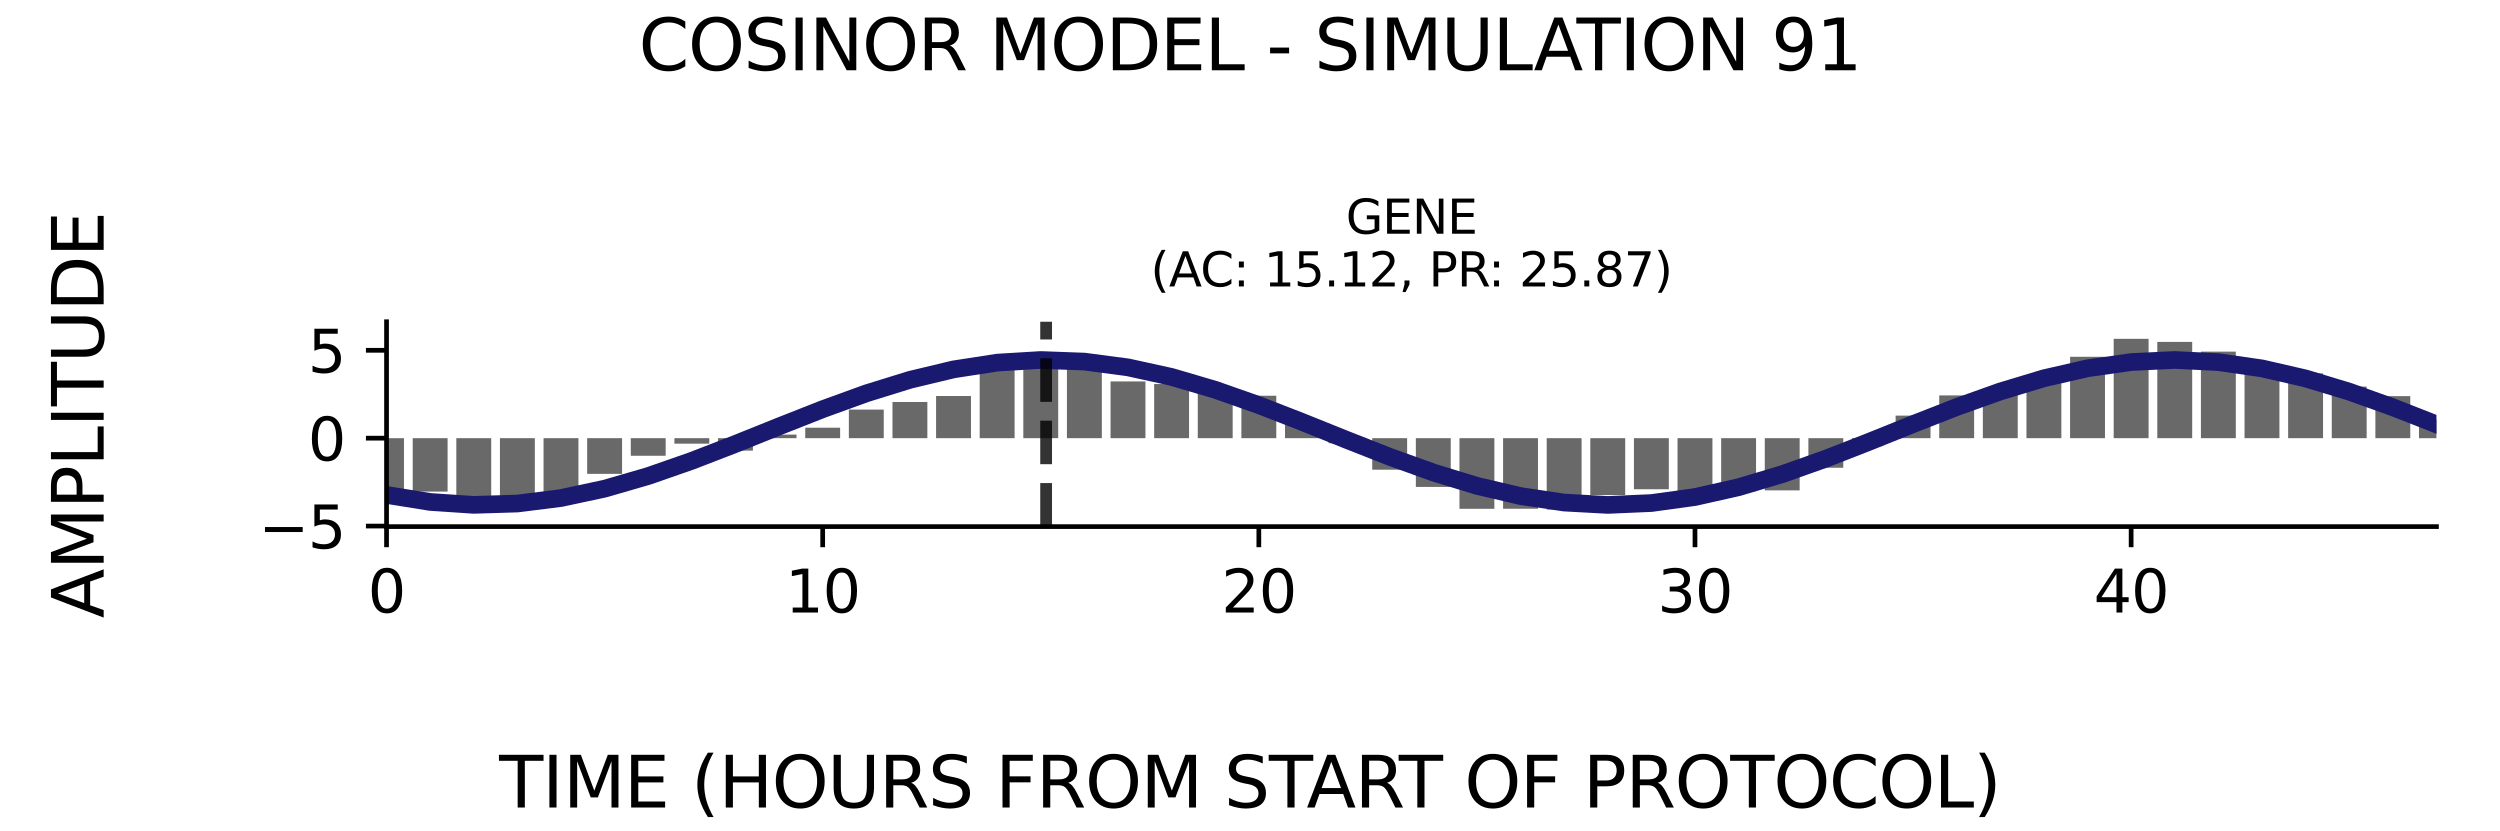 <?xml version="1.0" encoding="utf-8" standalone="no"?>
<!DOCTYPE svg PUBLIC "-//W3C//DTD SVG 1.1//EN"
  "http://www.w3.org/Graphics/SVG/1.1/DTD/svg11.dtd">
<svg xmlns:xlink="http://www.w3.org/1999/xlink" width="424.8pt" height="141.12pt" viewBox="0 0 424.8 141.12" xmlns="http://www.w3.org/2000/svg" version="1.1">
 <defs>
  <style type="text/css">*{stroke-linejoin: round; stroke-linecap: butt}</style>
 </defs>
 <g id="figure_1">
  <g id="patch_1">
   <path d="M 0 141.12 
L 424.8 141.12 
L 424.8 0 
L 0 0 
z
" style="fill: #ffffff"/>
  </g>
  <g id="axes_1">
   <g id="patch_2">
    <path d="M 65.68 89.48 
L 414 89.48 
L 414 54.672 
L 65.68 54.672 
z
" style="fill: #ffffff"/>
   </g>
   <g id="patch_3">
    <path d="M 62.716 74.455 
L 68.644 74.455 
L 68.644 83.8 
L 62.716 83.8 
z
" clip-path="url(#pc8e9f9aaa2)" style="fill: #696969"/>
   </g>
   <g id="patch_4">
    <path d="M 70.127 74.455 
L 76.055 74.455 
L 76.055 83.529 
L 70.127 83.529 
z
" clip-path="url(#pc8e9f9aaa2)" style="fill: #696969"/>
   </g>
   <g id="patch_5">
    <path d="M 77.538 74.455 
L 83.467 74.455 
L 83.467 84.516 
L 77.538 84.516 
z
" clip-path="url(#pc8e9f9aaa2)" style="fill: #696969"/>
   </g>
   <g id="patch_6">
    <path d="M 84.949 74.455 
L 90.878 74.455 
L 90.878 85.607 
L 84.949 85.607 
z
" clip-path="url(#pc8e9f9aaa2)" style="fill: #696969"/>
   </g>
   <g id="patch_7">
    <path d="M 92.36 74.455 
L 98.289 74.455 
L 98.289 84.191 
L 92.36 84.191 
z
" clip-path="url(#pc8e9f9aaa2)" style="fill: #696969"/>
   </g>
   <g id="patch_8">
    <path d="M 99.771 74.455 
L 105.7 74.455 
L 105.7 80.516 
L 99.771 80.516 
z
" clip-path="url(#pc8e9f9aaa2)" style="fill: #696969"/>
   </g>
   <g id="patch_9">
    <path d="M 107.182 74.455 
L 113.111 74.455 
L 113.111 77.443 
L 107.182 77.443 
z
" clip-path="url(#pc8e9f9aaa2)" style="fill: #696969"/>
   </g>
   <g id="patch_10">
    <path d="M 114.593 74.455 
L 120.522 74.455 
L 120.522 75.386 
L 114.593 75.386 
z
" clip-path="url(#pc8e9f9aaa2)" style="fill: #696969"/>
   </g>
   <g id="patch_11">
    <path d="M 122.004 74.455 
L 127.933 74.455 
L 127.933 76.571 
L 122.004 76.571 
z
" clip-path="url(#pc8e9f9aaa2)" style="fill: #696969"/>
   </g>
   <g id="patch_12">
    <path d="M 129.415 74.455 
L 135.344 74.455 
L 135.344 73.846 
L 129.415 73.846 
z
" clip-path="url(#pc8e9f9aaa2)" style="fill: #696969"/>
   </g>
   <g id="patch_13">
    <path d="M 136.826 74.455 
L 142.755 74.455 
L 142.755 72.676 
L 136.826 72.676 
z
" clip-path="url(#pc8e9f9aaa2)" style="fill: #696969"/>
   </g>
   <g id="patch_14">
    <path d="M 144.237 74.455 
L 150.166 74.455 
L 150.166 69.599 
L 144.237 69.599 
z
" clip-path="url(#pc8e9f9aaa2)" style="fill: #696969"/>
   </g>
   <g id="patch_15">
    <path d="M 151.648 74.455 
L 157.577 74.455 
L 157.577 68.305 
L 151.648 68.305 
z
" clip-path="url(#pc8e9f9aaa2)" style="fill: #696969"/>
   </g>
   <g id="patch_16">
    <path d="M 159.059 74.455 
L 164.988 74.455 
L 164.988 67.29 
L 159.059 67.29 
z
" clip-path="url(#pc8e9f9aaa2)" style="fill: #696969"/>
   </g>
   <g id="patch_17">
    <path d="M 166.47 74.455 
L 172.399 74.455 
L 172.399 61.639 
L 166.47 61.639 
z
" clip-path="url(#pc8e9f9aaa2)" style="fill: #696969"/>
   </g>
   <g id="patch_18">
    <path d="M 173.882 74.455 
L 179.81 74.455 
L 179.81 60.885 
L 173.882 60.885 
z
" clip-path="url(#pc8e9f9aaa2)" style="fill: #696969"/>
   </g>
   <g id="patch_19">
    <path d="M 181.293 74.455 
L 187.221 74.455 
L 187.221 60.439 
L 181.293 60.439 
z
" clip-path="url(#pc8e9f9aaa2)" style="fill: #696969"/>
   </g>
   <g id="patch_20">
    <path d="M 188.704 74.455 
L 194.633 74.455 
L 194.633 64.814 
L 188.704 64.814 
z
" clip-path="url(#pc8e9f9aaa2)" style="fill: #696969"/>
   </g>
   <g id="patch_21">
    <path d="M 196.115 74.455 
L 202.044 74.455 
L 202.044 65.257 
L 196.115 65.257 
z
" clip-path="url(#pc8e9f9aaa2)" style="fill: #696969"/>
   </g>
   <g id="patch_22">
    <path d="M 203.526 74.455 
L 209.455 74.455 
L 209.455 66.209 
L 203.526 66.209 
z
" clip-path="url(#pc8e9f9aaa2)" style="fill: #696969"/>
   </g>
   <g id="patch_23">
    <path d="M 210.937 74.455 
L 216.866 74.455 
L 216.866 67.243 
L 210.937 67.243 
z
" clip-path="url(#pc8e9f9aaa2)" style="fill: #696969"/>
   </g>
   <g id="patch_24">
    <path d="M 218.348 74.455 
L 224.277 74.455 
L 224.277 71.48 
L 218.348 71.48 
z
" clip-path="url(#pc8e9f9aaa2)" style="fill: #696969"/>
   </g>
   <g id="patch_25">
    <path d="M 225.759 74.455 
L 231.688 74.455 
L 231.688 75.309 
L 225.759 75.309 
z
" clip-path="url(#pc8e9f9aaa2)" style="fill: #696969"/>
   </g>
   <g id="patch_26">
    <path d="M 233.17 74.455 
L 239.099 74.455 
L 239.099 79.811 
L 233.17 79.811 
z
" clip-path="url(#pc8e9f9aaa2)" style="fill: #696969"/>
   </g>
   <g id="patch_27">
    <path d="M 240.581 74.455 
L 246.51 74.455 
L 246.51 82.738 
L 240.581 82.738 
z
" clip-path="url(#pc8e9f9aaa2)" style="fill: #696969"/>
   </g>
   <g id="patch_28">
    <path d="M 247.992 74.455 
L 253.921 74.455 
L 253.921 86.456 
L 247.992 86.456 
z
" clip-path="url(#pc8e9f9aaa2)" style="fill: #696969"/>
   </g>
   <g id="patch_29">
    <path d="M 255.403 74.455 
L 261.332 74.455 
L 261.332 86.446 
L 255.403 86.446 
z
" clip-path="url(#pc8e9f9aaa2)" style="fill: #696969"/>
   </g>
   <g id="patch_30">
    <path d="M 262.814 74.455 
L 268.743 74.455 
L 268.743 86.579 
L 262.814 86.579 
z
" clip-path="url(#pc8e9f9aaa2)" style="fill: #696969"/>
   </g>
   <g id="patch_31">
    <path d="M 270.225 74.455 
L 276.154 74.455 
L 276.154 84.113 
L 270.225 84.113 
z
" clip-path="url(#pc8e9f9aaa2)" style="fill: #696969"/>
   </g>
   <g id="patch_32">
    <path d="M 277.636 74.455 
L 283.565 74.455 
L 283.565 83.135 
L 277.636 83.135 
z
" clip-path="url(#pc8e9f9aaa2)" style="fill: #696969"/>
   </g>
   <g id="patch_33">
    <path d="M 285.047 74.455 
L 290.976 74.455 
L 290.976 84.22 
L 285.047 84.22 
z
" clip-path="url(#pc8e9f9aaa2)" style="fill: #696969"/>
   </g>
   <g id="patch_34">
    <path d="M 292.459 74.455 
L 298.387 74.455 
L 298.387 83.462 
L 292.459 83.462 
z
" clip-path="url(#pc8e9f9aaa2)" style="fill: #696969"/>
   </g>
   <g id="patch_35">
    <path d="M 299.87 74.455 
L 305.798 74.455 
L 305.798 83.323 
L 299.87 83.323 
z
" clip-path="url(#pc8e9f9aaa2)" style="fill: #696969"/>
   </g>
   <g id="patch_36">
    <path d="M 307.281 74.455 
L 313.21 74.455 
L 313.21 79.478 
L 307.281 79.478 
z
" clip-path="url(#pc8e9f9aaa2)" style="fill: #696969"/>
   </g>
   <g id="patch_37">
    <path d="M 314.692 74.455 
L 320.621 74.455 
L 320.621 75.122 
L 314.692 75.122 
z
" clip-path="url(#pc8e9f9aaa2)" style="fill: #696969"/>
   </g>
   <g id="patch_38">
    <path d="M 322.103 74.455 
L 328.032 74.455 
L 328.032 70.62 
L 322.103 70.62 
z
" clip-path="url(#pc8e9f9aaa2)" style="fill: #696969"/>
   </g>
   <g id="patch_39">
    <path d="M 329.514 74.455 
L 335.443 74.455 
L 335.443 67.189 
L 329.514 67.189 
z
" clip-path="url(#pc8e9f9aaa2)" style="fill: #696969"/>
   </g>
   <g id="patch_40">
    <path d="M 336.925 74.455 
L 342.854 74.455 
L 342.854 66.767 
L 336.925 66.767 
z
" clip-path="url(#pc8e9f9aaa2)" style="fill: #696969"/>
   </g>
   <g id="patch_41">
    <path d="M 344.336 74.455 
L 350.265 74.455 
L 350.265 64.174 
L 344.336 64.174 
z
" clip-path="url(#pc8e9f9aaa2)" style="fill: #696969"/>
   </g>
   <g id="patch_42">
    <path d="M 351.747 74.455 
L 357.676 74.455 
L 357.676 60.624 
L 351.747 60.624 
z
" clip-path="url(#pc8e9f9aaa2)" style="fill: #696969"/>
   </g>
   <g id="patch_43">
    <path d="M 359.158 74.455 
L 365.087 74.455 
L 365.087 57.573 
L 359.158 57.573 
z
" clip-path="url(#pc8e9f9aaa2)" style="fill: #696969"/>
   </g>
   <g id="patch_44">
    <path d="M 366.569 74.455 
L 372.498 74.455 
L 372.498 58.095 
L 366.569 58.095 
z
" clip-path="url(#pc8e9f9aaa2)" style="fill: #696969"/>
   </g>
   <g id="patch_45">
    <path d="M 373.98 74.455 
L 379.909 74.455 
L 379.909 59.748 
L 373.98 59.748 
z
" clip-path="url(#pc8e9f9aaa2)" style="fill: #696969"/>
   </g>
   <g id="patch_46">
    <path d="M 381.391 74.455 
L 387.32 74.455 
L 387.32 63.229 
L 381.391 63.229 
z
" clip-path="url(#pc8e9f9aaa2)" style="fill: #696969"/>
   </g>
   <g id="patch_47">
    <path d="M 388.802 74.455 
L 394.731 74.455 
L 394.731 63.449 
L 388.802 63.449 
z
" clip-path="url(#pc8e9f9aaa2)" style="fill: #696969"/>
   </g>
   <g id="patch_48">
    <path d="M 396.213 74.455 
L 402.142 74.455 
L 402.142 65.689 
L 396.213 65.689 
z
" clip-path="url(#pc8e9f9aaa2)" style="fill: #696969"/>
   </g>
   <g id="patch_49">
    <path d="M 403.625 74.455 
L 409.553 74.455 
L 409.553 67.311 
L 403.625 67.311 
z
" clip-path="url(#pc8e9f9aaa2)" style="fill: #696969"/>
   </g>
   <g id="patch_50">
    <path d="M 411.036 74.455 
L 416.964 74.455 
L 416.964 71.284 
L 411.036 71.284 
z
" clip-path="url(#pc8e9f9aaa2)" style="fill: #696969"/>
   </g>
   <g id="matplotlib.axis_1">
    <g id="xtick_1">
     <g id="line2d_1">
      <defs>
       <path id="mbf0bb79975" d="M 0 0 
L 0 3.5 
" style="stroke: #000000; stroke-width: 0.8"/>
      </defs>
      <g>
       <use xlink:href="#mbf0bb79975" x="65.68" y="89.48" style="stroke: #000000; stroke-width: 0.8"/>
      </g>
     </g>
     <g id="text_1">
      <!-- 0 -->
      <g transform="translate(62.499 104.078) scale(0.1 -0.1)">
       <defs>
        <path id="DejaVuSans-30" d="M 2034 4250 
Q 1547 4250 1301 3770 
Q 1056 3291 1056 2328 
Q 1056 1369 1301 889 
Q 1547 409 2034 409 
Q 2525 409 2770 889 
Q 3016 1369 3016 2328 
Q 3016 3291 2770 3770 
Q 2525 4250 2034 4250 
z
M 2034 4750 
Q 2819 4750 3233 4129 
Q 3647 3509 3647 2328 
Q 3647 1150 3233 529 
Q 2819 -91 2034 -91 
Q 1250 -91 836 529 
Q 422 1150 422 2328 
Q 422 3509 836 4129 
Q 1250 4750 2034 4750 
z
" transform="scale(0.016)"/>
       </defs>
       <use xlink:href="#DejaVuSans-30"/>
      </g>
     </g>
    </g>
    <g id="xtick_2">
     <g id="line2d_2">
      <g>
       <use xlink:href="#mbf0bb79975" x="139.791" y="89.48" style="stroke: #000000; stroke-width: 0.8"/>
      </g>
     </g>
     <g id="text_2">
      <!-- 10 -->
      <g transform="translate(133.428 104.078) scale(0.1 -0.1)">
       <defs>
        <path id="DejaVuSans-31" d="M 794 531 
L 1825 531 
L 1825 4091 
L 703 3866 
L 703 4441 
L 1819 4666 
L 2450 4666 
L 2450 531 
L 3481 531 
L 3481 0 
L 794 0 
L 794 531 
z
" transform="scale(0.016)"/>
       </defs>
       <use xlink:href="#DejaVuSans-31"/>
       <use xlink:href="#DejaVuSans-30" x="63.623"/>
      </g>
     </g>
    </g>
    <g id="xtick_3">
     <g id="line2d_3">
      <g>
       <use xlink:href="#mbf0bb79975" x="213.901" y="89.48" style="stroke: #000000; stroke-width: 0.8"/>
      </g>
     </g>
     <g id="text_3">
      <!-- 20 -->
      <g transform="translate(207.539 104.078) scale(0.1 -0.1)">
       <defs>
        <path id="DejaVuSans-32" d="M 1228 531 
L 3431 531 
L 3431 0 
L 469 0 
L 469 531 
Q 828 903 1448 1529 
Q 2069 2156 2228 2338 
Q 2531 2678 2651 2914 
Q 2772 3150 2772 3378 
Q 2772 3750 2511 3984 
Q 2250 4219 1831 4219 
Q 1534 4219 1204 4116 
Q 875 4013 500 3803 
L 500 4441 
Q 881 4594 1212 4672 
Q 1544 4750 1819 4750 
Q 2544 4750 2975 4387 
Q 3406 4025 3406 3419 
Q 3406 3131 3298 2873 
Q 3191 2616 2906 2266 
Q 2828 2175 2409 1742 
Q 1991 1309 1228 531 
z
" transform="scale(0.016)"/>
       </defs>
       <use xlink:href="#DejaVuSans-32"/>
       <use xlink:href="#DejaVuSans-30" x="63.623"/>
      </g>
     </g>
    </g>
    <g id="xtick_4">
     <g id="line2d_4">
      <g>
       <use xlink:href="#mbf0bb79975" x="288.012" y="89.48" style="stroke: #000000; stroke-width: 0.8"/>
      </g>
     </g>
     <g id="text_4">
      <!-- 30 -->
      <g transform="translate(281.649 104.078) scale(0.1 -0.1)">
       <defs>
        <path id="DejaVuSans-33" d="M 2597 2516 
Q 3050 2419 3304 2112 
Q 3559 1806 3559 1356 
Q 3559 666 3084 287 
Q 2609 -91 1734 -91 
Q 1441 -91 1130 -33 
Q 819 25 488 141 
L 488 750 
Q 750 597 1062 519 
Q 1375 441 1716 441 
Q 2309 441 2620 675 
Q 2931 909 2931 1356 
Q 2931 1769 2642 2001 
Q 2353 2234 1838 2234 
L 1294 2234 
L 1294 2753 
L 1863 2753 
Q 2328 2753 2575 2939 
Q 2822 3125 2822 3475 
Q 2822 3834 2567 4026 
Q 2313 4219 1838 4219 
Q 1578 4219 1281 4162 
Q 984 4106 628 3988 
L 628 4550 
Q 988 4650 1302 4700 
Q 1616 4750 1894 4750 
Q 2613 4750 3031 4423 
Q 3450 4097 3450 3541 
Q 3450 3153 3228 2886 
Q 3006 2619 2597 2516 
z
" transform="scale(0.016)"/>
       </defs>
       <use xlink:href="#DejaVuSans-33"/>
       <use xlink:href="#DejaVuSans-30" x="63.623"/>
      </g>
     </g>
    </g>
    <g id="xtick_5">
     <g id="line2d_5">
      <g>
       <use xlink:href="#mbf0bb79975" x="362.123" y="89.48" style="stroke: #000000; stroke-width: 0.8"/>
      </g>
     </g>
     <g id="text_5">
      <!-- 40 -->
      <g transform="translate(355.76 104.078) scale(0.1 -0.1)">
       <defs>
        <path id="DejaVuSans-34" d="M 2419 4116 
L 825 1625 
L 2419 1625 
L 2419 4116 
z
M 2253 4666 
L 3047 4666 
L 3047 1625 
L 3713 1625 
L 3713 1100 
L 3047 1100 
L 3047 0 
L 2419 0 
L 2419 1100 
L 313 1100 
L 313 1709 
L 2253 4666 
z
" transform="scale(0.016)"/>
       </defs>
       <use xlink:href="#DejaVuSans-34"/>
       <use xlink:href="#DejaVuSans-30" x="63.623"/>
      </g>
     </g>
    </g>
   </g>
   <g id="matplotlib.axis_2">
    <g id="ytick_1">
     <g id="line2d_6">
      <defs>
       <path id="m9efe302d66" d="M 0 0 
L -3.5 0 
" style="stroke: #000000; stroke-width: 0.8"/>
      </defs>
      <g>
       <use xlink:href="#m9efe302d66" x="65.68" y="89.39" style="stroke: #000000; stroke-width: 0.8"/>
      </g>
     </g>
     <g id="text_6">
      <!-- −5 -->
      <g transform="translate(43.938 93.189) scale(0.1 -0.1)">
       <defs>
        <path id="DejaVuSans-2212" d="M 678 2272 
L 4684 2272 
L 4684 1741 
L 678 1741 
L 678 2272 
z
" transform="scale(0.016)"/>
        <path id="DejaVuSans-35" d="M 691 4666 
L 3169 4666 
L 3169 4134 
L 1269 4134 
L 1269 2991 
Q 1406 3038 1543 3061 
Q 1681 3084 1819 3084 
Q 2600 3084 3056 2656 
Q 3513 2228 3513 1497 
Q 3513 744 3044 326 
Q 2575 -91 1722 -91 
Q 1428 -91 1123 -41 
Q 819 9 494 109 
L 494 744 
Q 775 591 1075 516 
Q 1375 441 1709 441 
Q 2250 441 2565 725 
Q 2881 1009 2881 1497 
Q 2881 1984 2565 2268 
Q 2250 2553 1709 2553 
Q 1456 2553 1204 2497 
Q 953 2441 691 2322 
L 691 4666 
z
" transform="scale(0.016)"/>
       </defs>
       <use xlink:href="#DejaVuSans-2212"/>
       <use xlink:href="#DejaVuSans-35" x="83.789"/>
      </g>
     </g>
    </g>
    <g id="ytick_2">
     <g id="line2d_7">
      <g>
       <use xlink:href="#m9efe302d66" x="65.68" y="74.455" style="stroke: #000000; stroke-width: 0.8"/>
      </g>
     </g>
     <g id="text_7">
      <!-- 0 -->
      <g transform="translate(52.318 78.254) scale(0.1 -0.1)">
       <use xlink:href="#DejaVuSans-30"/>
      </g>
     </g>
    </g>
    <g id="ytick_3">
     <g id="line2d_8">
      <g>
       <use xlink:href="#m9efe302d66" x="65.68" y="59.521" style="stroke: #000000; stroke-width: 0.8"/>
      </g>
     </g>
     <g id="text_8">
      <!-- 5 -->
      <g transform="translate(52.318 63.32) scale(0.1 -0.1)">
       <use xlink:href="#DejaVuSans-35"/>
      </g>
     </g>
    </g>
   </g>
   <g id="line2d_9">
    <path d="M 65.68 84.1 
L 73.091 85.29 
L 80.502 85.786 
L 87.913 85.561 
L 95.324 84.626 
L 102.735 83.037 
L 110.146 80.887 
L 117.557 78.302 
L 124.969 75.435 
L 132.38 72.453 
L 139.791 69.531 
L 147.202 66.841 
L 154.613 64.541 
L 162.024 62.766 
L 169.435 61.619 
L 176.846 61.169 
L 184.257 61.442 
L 191.668 62.422 
L 199.079 64.05 
L 206.49 66.232 
L 213.901 68.84 
L 221.312 71.72 
L 228.723 74.704 
L 236.134 77.616 
L 243.546 80.285 
L 250.957 82.555 
L 258.368 84.292 
L 265.779 85.395 
L 273.19 85.798 
L 280.601 85.478 
L 288.012 84.455 
L 295.423 82.787 
L 302.834 80.573 
L 310.245 77.942 
L 317.656 75.05 
L 325.067 72.066 
L 332.478 69.165 
L 339.889 66.517 
L 347.3 64.278 
L 354.711 62.579 
L 362.123 61.521 
L 369.534 61.164 
L 376.945 61.53 
L 384.356 62.598 
L 391.767 64.305 
L 399.178 66.55 
L 406.589 69.203 
L 414 72.106 
" clip-path="url(#pc8e9f9aaa2)" style="fill: none; stroke: #191970; stroke-width: 3; stroke-linecap: square"/>
   </g>
   <g id="line2d_10">
    <path d="M 177.759 89.48 
L 177.759 54.672 
" clip-path="url(#pc8e9f9aaa2)" style="fill: none; stroke-dasharray: 7.4,3.2; stroke-dashoffset: 0; stroke: #000000; stroke-opacity: 0.8; stroke-width: 2"/>
   </g>
   <g id="patch_51">
    <path d="M 65.68 89.48 
L 65.68 54.672 
" style="fill: none; stroke: #000000; stroke-width: 0.8; stroke-linejoin: miter; stroke-linecap: square"/>
   </g>
   <g id="patch_52">
    <path d="M 65.68 89.48 
L 414 89.48 
" style="fill: none; stroke: #000000; stroke-width: 0.8; stroke-linejoin: miter; stroke-linecap: square"/>
   </g>
   <g id="text_9">
    <!-- GENE -->
    <g transform="translate(228.693 39.714) scale(0.08 -0.08)">
     <defs>
      <path id="DejaVuSans-47" d="M 3809 666 
L 3809 1919 
L 2778 1919 
L 2778 2438 
L 4434 2438 
L 4434 434 
Q 4069 175 3628 42 
Q 3188 -91 2688 -91 
Q 1594 -91 976 548 
Q 359 1188 359 2328 
Q 359 3472 976 4111 
Q 1594 4750 2688 4750 
Q 3144 4750 3555 4637 
Q 3966 4525 4313 4306 
L 4313 3634 
Q 3963 3931 3569 4081 
Q 3175 4231 2741 4231 
Q 1884 4231 1454 3753 
Q 1025 3275 1025 2328 
Q 1025 1384 1454 906 
Q 1884 428 2741 428 
Q 3075 428 3337 486 
Q 3600 544 3809 666 
z
" transform="scale(0.016)"/>
      <path id="DejaVuSans-45" d="M 628 4666 
L 3578 4666 
L 3578 4134 
L 1259 4134 
L 1259 2753 
L 3481 2753 
L 3481 2222 
L 1259 2222 
L 1259 531 
L 3634 531 
L 3634 0 
L 628 0 
L 628 4666 
z
" transform="scale(0.016)"/>
      <path id="DejaVuSans-4e" d="M 628 4666 
L 1478 4666 
L 3547 763 
L 3547 4666 
L 4159 4666 
L 4159 0 
L 3309 0 
L 1241 3903 
L 1241 0 
L 628 0 
L 628 4666 
z
" transform="scale(0.016)"/>
     </defs>
     <use xlink:href="#DejaVuSans-47"/>
     <use xlink:href="#DejaVuSans-45" x="77.49"/>
     <use xlink:href="#DejaVuSans-4e" x="140.674"/>
     <use xlink:href="#DejaVuSans-45" x="215.479"/>
    </g>
    <!-- (AC: 15.12, PR: 25.87) -->
    <g transform="translate(195.511 48.672) scale(0.08 -0.08)">
     <defs>
      <path id="DejaVuSans-28" d="M 1984 4856 
Q 1566 4138 1362 3434 
Q 1159 2731 1159 2009 
Q 1159 1288 1364 580 
Q 1569 -128 1984 -844 
L 1484 -844 
Q 1016 -109 783 600 
Q 550 1309 550 2009 
Q 550 2706 781 3412 
Q 1013 4119 1484 4856 
L 1984 4856 
z
" transform="scale(0.016)"/>
      <path id="DejaVuSans-41" d="M 2188 4044 
L 1331 1722 
L 3047 1722 
L 2188 4044 
z
M 1831 4666 
L 2547 4666 
L 4325 0 
L 3669 0 
L 3244 1197 
L 1141 1197 
L 716 0 
L 50 0 
L 1831 4666 
z
" transform="scale(0.016)"/>
      <path id="DejaVuSans-43" d="M 4122 4306 
L 4122 3641 
Q 3803 3938 3442 4084 
Q 3081 4231 2675 4231 
Q 1875 4231 1450 3742 
Q 1025 3253 1025 2328 
Q 1025 1406 1450 917 
Q 1875 428 2675 428 
Q 3081 428 3442 575 
Q 3803 722 4122 1019 
L 4122 359 
Q 3791 134 3420 21 
Q 3050 -91 2638 -91 
Q 1578 -91 968 557 
Q 359 1206 359 2328 
Q 359 3453 968 4101 
Q 1578 4750 2638 4750 
Q 3056 4750 3426 4639 
Q 3797 4528 4122 4306 
z
" transform="scale(0.016)"/>
      <path id="DejaVuSans-3a" d="M 750 794 
L 1409 794 
L 1409 0 
L 750 0 
L 750 794 
z
M 750 3309 
L 1409 3309 
L 1409 2516 
L 750 2516 
L 750 3309 
z
" transform="scale(0.016)"/>
      <path id="DejaVuSans-20" transform="scale(0.016)"/>
      <path id="DejaVuSans-2e" d="M 684 794 
L 1344 794 
L 1344 0 
L 684 0 
L 684 794 
z
" transform="scale(0.016)"/>
      <path id="DejaVuSans-2c" d="M 750 794 
L 1409 794 
L 1409 256 
L 897 -744 
L 494 -744 
L 750 256 
L 750 794 
z
" transform="scale(0.016)"/>
      <path id="DejaVuSans-50" d="M 1259 4147 
L 1259 2394 
L 2053 2394 
Q 2494 2394 2734 2622 
Q 2975 2850 2975 3272 
Q 2975 3691 2734 3919 
Q 2494 4147 2053 4147 
L 1259 4147 
z
M 628 4666 
L 2053 4666 
Q 2838 4666 3239 4311 
Q 3641 3956 3641 3272 
Q 3641 2581 3239 2228 
Q 2838 1875 2053 1875 
L 1259 1875 
L 1259 0 
L 628 0 
L 628 4666 
z
" transform="scale(0.016)"/>
      <path id="DejaVuSans-52" d="M 2841 2188 
Q 3044 2119 3236 1894 
Q 3428 1669 3622 1275 
L 4263 0 
L 3584 0 
L 2988 1197 
Q 2756 1666 2539 1819 
Q 2322 1972 1947 1972 
L 1259 1972 
L 1259 0 
L 628 0 
L 628 4666 
L 2053 4666 
Q 2853 4666 3247 4331 
Q 3641 3997 3641 3322 
Q 3641 2881 3436 2590 
Q 3231 2300 2841 2188 
z
M 1259 4147 
L 1259 2491 
L 2053 2491 
Q 2509 2491 2742 2702 
Q 2975 2913 2975 3322 
Q 2975 3731 2742 3939 
Q 2509 4147 2053 4147 
L 1259 4147 
z
" transform="scale(0.016)"/>
      <path id="DejaVuSans-38" d="M 2034 2216 
Q 1584 2216 1326 1975 
Q 1069 1734 1069 1313 
Q 1069 891 1326 650 
Q 1584 409 2034 409 
Q 2484 409 2743 651 
Q 3003 894 3003 1313 
Q 3003 1734 2745 1975 
Q 2488 2216 2034 2216 
z
M 1403 2484 
Q 997 2584 770 2862 
Q 544 3141 544 3541 
Q 544 4100 942 4425 
Q 1341 4750 2034 4750 
Q 2731 4750 3128 4425 
Q 3525 4100 3525 3541 
Q 3525 3141 3298 2862 
Q 3072 2584 2669 2484 
Q 3125 2378 3379 2068 
Q 3634 1759 3634 1313 
Q 3634 634 3220 271 
Q 2806 -91 2034 -91 
Q 1263 -91 848 271 
Q 434 634 434 1313 
Q 434 1759 690 2068 
Q 947 2378 1403 2484 
z
M 1172 3481 
Q 1172 3119 1398 2916 
Q 1625 2713 2034 2713 
Q 2441 2713 2670 2916 
Q 2900 3119 2900 3481 
Q 2900 3844 2670 4047 
Q 2441 4250 2034 4250 
Q 1625 4250 1398 4047 
Q 1172 3844 1172 3481 
z
" transform="scale(0.016)"/>
      <path id="DejaVuSans-37" d="M 525 4666 
L 3525 4666 
L 3525 4397 
L 1831 0 
L 1172 0 
L 2766 4134 
L 525 4134 
L 525 4666 
z
" transform="scale(0.016)"/>
      <path id="DejaVuSans-29" d="M 513 4856 
L 1013 4856 
Q 1481 4119 1714 3412 
Q 1947 2706 1947 2009 
Q 1947 1309 1714 600 
Q 1481 -109 1013 -844 
L 513 -844 
Q 928 -128 1133 580 
Q 1338 1288 1338 2009 
Q 1338 2731 1133 3434 
Q 928 4138 513 4856 
z
" transform="scale(0.016)"/>
     </defs>
     <use xlink:href="#DejaVuSans-28"/>
     <use xlink:href="#DejaVuSans-41" x="39.014"/>
     <use xlink:href="#DejaVuSans-43" x="105.672"/>
     <use xlink:href="#DejaVuSans-3a" x="175.496"/>
     <use xlink:href="#DejaVuSans-20" x="209.188"/>
     <use xlink:href="#DejaVuSans-31" x="240.975"/>
     <use xlink:href="#DejaVuSans-35" x="304.598"/>
     <use xlink:href="#DejaVuSans-2e" x="368.221"/>
     <use xlink:href="#DejaVuSans-31" x="400.008"/>
     <use xlink:href="#DejaVuSans-32" x="463.631"/>
     <use xlink:href="#DejaVuSans-2c" x="527.254"/>
     <use xlink:href="#DejaVuSans-20" x="559.041"/>
     <use xlink:href="#DejaVuSans-50" x="590.828"/>
     <use xlink:href="#DejaVuSans-52" x="651.131"/>
     <use xlink:href="#DejaVuSans-3a" x="717.488"/>
     <use xlink:href="#DejaVuSans-20" x="751.18"/>
     <use xlink:href="#DejaVuSans-32" x="782.967"/>
     <use xlink:href="#DejaVuSans-35" x="846.59"/>
     <use xlink:href="#DejaVuSans-2e" x="910.213"/>
     <use xlink:href="#DejaVuSans-38" x="942"/>
     <use xlink:href="#DejaVuSans-37" x="1005.623"/>
     <use xlink:href="#DejaVuSans-29" x="1069.246"/>
    </g>
   </g>
  </g>
  <g id="text_10">
   <!-- COSINOR MODEL - SIMULATION 91 -->
   <g transform="translate(108.534 11.941) scale(0.12 -0.12)">
    <defs>
     <path id="DejaVuSans-4f" d="M 2522 4238 
Q 1834 4238 1429 3725 
Q 1025 3213 1025 2328 
Q 1025 1447 1429 934 
Q 1834 422 2522 422 
Q 3209 422 3611 934 
Q 4013 1447 4013 2328 
Q 4013 3213 3611 3725 
Q 3209 4238 2522 4238 
z
M 2522 4750 
Q 3503 4750 4090 4092 
Q 4678 3434 4678 2328 
Q 4678 1225 4090 567 
Q 3503 -91 2522 -91 
Q 1538 -91 948 565 
Q 359 1222 359 2328 
Q 359 3434 948 4092 
Q 1538 4750 2522 4750 
z
" transform="scale(0.016)"/>
     <path id="DejaVuSans-53" d="M 3425 4513 
L 3425 3897 
Q 3066 4069 2747 4153 
Q 2428 4238 2131 4238 
Q 1616 4238 1336 4038 
Q 1056 3838 1056 3469 
Q 1056 3159 1242 3001 
Q 1428 2844 1947 2747 
L 2328 2669 
Q 3034 2534 3370 2195 
Q 3706 1856 3706 1288 
Q 3706 609 3251 259 
Q 2797 -91 1919 -91 
Q 1588 -91 1214 -16 
Q 841 59 441 206 
L 441 856 
Q 825 641 1194 531 
Q 1563 422 1919 422 
Q 2459 422 2753 634 
Q 3047 847 3047 1241 
Q 3047 1584 2836 1778 
Q 2625 1972 2144 2069 
L 1759 2144 
Q 1053 2284 737 2584 
Q 422 2884 422 3419 
Q 422 4038 858 4394 
Q 1294 4750 2059 4750 
Q 2388 4750 2728 4690 
Q 3069 4631 3425 4513 
z
" transform="scale(0.016)"/>
     <path id="DejaVuSans-49" d="M 628 4666 
L 1259 4666 
L 1259 0 
L 628 0 
L 628 4666 
z
" transform="scale(0.016)"/>
     <path id="DejaVuSans-4d" d="M 628 4666 
L 1569 4666 
L 2759 1491 
L 3956 4666 
L 4897 4666 
L 4897 0 
L 4281 0 
L 4281 4097 
L 3078 897 
L 2444 897 
L 1241 4097 
L 1241 0 
L 628 0 
L 628 4666 
z
" transform="scale(0.016)"/>
     <path id="DejaVuSans-44" d="M 1259 4147 
L 1259 519 
L 2022 519 
Q 2988 519 3436 956 
Q 3884 1394 3884 2338 
Q 3884 3275 3436 3711 
Q 2988 4147 2022 4147 
L 1259 4147 
z
M 628 4666 
L 1925 4666 
Q 3281 4666 3915 4102 
Q 4550 3538 4550 2338 
Q 4550 1131 3912 565 
Q 3275 0 1925 0 
L 628 0 
L 628 4666 
z
" transform="scale(0.016)"/>
     <path id="DejaVuSans-4c" d="M 628 4666 
L 1259 4666 
L 1259 531 
L 3531 531 
L 3531 0 
L 628 0 
L 628 4666 
z
" transform="scale(0.016)"/>
     <path id="DejaVuSans-2d" d="M 313 2009 
L 1997 2009 
L 1997 1497 
L 313 1497 
L 313 2009 
z
" transform="scale(0.016)"/>
     <path id="DejaVuSans-55" d="M 556 4666 
L 1191 4666 
L 1191 1831 
Q 1191 1081 1462 751 
Q 1734 422 2344 422 
Q 2950 422 3222 751 
Q 3494 1081 3494 1831 
L 3494 4666 
L 4128 4666 
L 4128 1753 
Q 4128 841 3676 375 
Q 3225 -91 2344 -91 
Q 1459 -91 1007 375 
Q 556 841 556 1753 
L 556 4666 
z
" transform="scale(0.016)"/>
     <path id="DejaVuSans-54" d="M -19 4666 
L 3928 4666 
L 3928 4134 
L 2272 4134 
L 2272 0 
L 1638 0 
L 1638 4134 
L -19 4134 
L -19 4666 
z
" transform="scale(0.016)"/>
     <path id="DejaVuSans-39" d="M 703 97 
L 703 672 
Q 941 559 1184 500 
Q 1428 441 1663 441 
Q 2288 441 2617 861 
Q 2947 1281 2994 2138 
Q 2813 1869 2534 1725 
Q 2256 1581 1919 1581 
Q 1219 1581 811 2004 
Q 403 2428 403 3163 
Q 403 3881 828 4315 
Q 1253 4750 1959 4750 
Q 2769 4750 3195 4129 
Q 3622 3509 3622 2328 
Q 3622 1225 3098 567 
Q 2575 -91 1691 -91 
Q 1453 -91 1209 -44 
Q 966 3 703 97 
z
M 1959 2075 
Q 2384 2075 2632 2365 
Q 2881 2656 2881 3163 
Q 2881 3666 2632 3958 
Q 2384 4250 1959 4250 
Q 1534 4250 1286 3958 
Q 1038 3666 1038 3163 
Q 1038 2656 1286 2365 
Q 1534 2075 1959 2075 
z
" transform="scale(0.016)"/>
    </defs>
    <use xlink:href="#DejaVuSans-43"/>
    <use xlink:href="#DejaVuSans-4f" x="69.824"/>
    <use xlink:href="#DejaVuSans-53" x="148.535"/>
    <use xlink:href="#DejaVuSans-49" x="212.012"/>
    <use xlink:href="#DejaVuSans-4e" x="241.504"/>
    <use xlink:href="#DejaVuSans-4f" x="316.309"/>
    <use xlink:href="#DejaVuSans-52" x="395.02"/>
    <use xlink:href="#DejaVuSans-20" x="464.502"/>
    <use xlink:href="#DejaVuSans-4d" x="496.289"/>
    <use xlink:href="#DejaVuSans-4f" x="582.568"/>
    <use xlink:href="#DejaVuSans-44" x="661.279"/>
    <use xlink:href="#DejaVuSans-45" x="738.281"/>
    <use xlink:href="#DejaVuSans-4c" x="801.465"/>
    <use xlink:href="#DejaVuSans-20" x="857.178"/>
    <use xlink:href="#DejaVuSans-2d" x="888.965"/>
    <use xlink:href="#DejaVuSans-20" x="925.049"/>
    <use xlink:href="#DejaVuSans-53" x="956.836"/>
    <use xlink:href="#DejaVuSans-49" x="1020.312"/>
    <use xlink:href="#DejaVuSans-4d" x="1049.805"/>
    <use xlink:href="#DejaVuSans-55" x="1136.084"/>
    <use xlink:href="#DejaVuSans-4c" x="1209.277"/>
    <use xlink:href="#DejaVuSans-41" x="1267.24"/>
    <use xlink:href="#DejaVuSans-54" x="1327.898"/>
    <use xlink:href="#DejaVuSans-49" x="1388.982"/>
    <use xlink:href="#DejaVuSans-4f" x="1418.475"/>
    <use xlink:href="#DejaVuSans-4e" x="1497.186"/>
    <use xlink:href="#DejaVuSans-20" x="1571.99"/>
    <use xlink:href="#DejaVuSans-39" x="1603.777"/>
    <use xlink:href="#DejaVuSans-31" x="1667.4"/>
   </g>
  </g>
  <g id="text_11">
   <!-- TIME (HOURS FROM START OF PROTOCOL) -->
   <g transform="translate(84.817 137.213) scale(0.12 -0.12)">
    <defs>
     <path id="DejaVuSans-48" d="M 628 4666 
L 1259 4666 
L 1259 2753 
L 3553 2753 
L 3553 4666 
L 4184 4666 
L 4184 0 
L 3553 0 
L 3553 2222 
L 1259 2222 
L 1259 0 
L 628 0 
L 628 4666 
z
" transform="scale(0.016)"/>
     <path id="DejaVuSans-46" d="M 628 4666 
L 3309 4666 
L 3309 4134 
L 1259 4134 
L 1259 2759 
L 3109 2759 
L 3109 2228 
L 1259 2228 
L 1259 0 
L 628 0 
L 628 4666 
z
" transform="scale(0.016)"/>
    </defs>
    <use xlink:href="#DejaVuSans-54"/>
    <use xlink:href="#DejaVuSans-49" x="61.084"/>
    <use xlink:href="#DejaVuSans-4d" x="90.576"/>
    <use xlink:href="#DejaVuSans-45" x="176.855"/>
    <use xlink:href="#DejaVuSans-20" x="240.039"/>
    <use xlink:href="#DejaVuSans-28" x="271.826"/>
    <use xlink:href="#DejaVuSans-48" x="310.84"/>
    <use xlink:href="#DejaVuSans-4f" x="386.035"/>
    <use xlink:href="#DejaVuSans-55" x="464.746"/>
    <use xlink:href="#DejaVuSans-52" x="537.939"/>
    <use xlink:href="#DejaVuSans-53" x="607.422"/>
    <use xlink:href="#DejaVuSans-20" x="670.898"/>
    <use xlink:href="#DejaVuSans-46" x="702.686"/>
    <use xlink:href="#DejaVuSans-52" x="760.205"/>
    <use xlink:href="#DejaVuSans-4f" x="829.688"/>
    <use xlink:href="#DejaVuSans-4d" x="908.398"/>
    <use xlink:href="#DejaVuSans-20" x="994.678"/>
    <use xlink:href="#DejaVuSans-53" x="1026.465"/>
    <use xlink:href="#DejaVuSans-54" x="1089.941"/>
    <use xlink:href="#DejaVuSans-41" x="1143.275"/>
    <use xlink:href="#DejaVuSans-52" x="1211.684"/>
    <use xlink:href="#DejaVuSans-54" x="1273.916"/>
    <use xlink:href="#DejaVuSans-20" x="1335"/>
    <use xlink:href="#DejaVuSans-4f" x="1366.787"/>
    <use xlink:href="#DejaVuSans-46" x="1445.498"/>
    <use xlink:href="#DejaVuSans-20" x="1503.018"/>
    <use xlink:href="#DejaVuSans-50" x="1534.805"/>
    <use xlink:href="#DejaVuSans-52" x="1595.107"/>
    <use xlink:href="#DejaVuSans-4f" x="1664.59"/>
    <use xlink:href="#DejaVuSans-54" x="1743.301"/>
    <use xlink:href="#DejaVuSans-4f" x="1804.385"/>
    <use xlink:href="#DejaVuSans-43" x="1883.096"/>
    <use xlink:href="#DejaVuSans-4f" x="1952.92"/>
    <use xlink:href="#DejaVuSans-4c" x="2031.631"/>
    <use xlink:href="#DejaVuSans-29" x="2087.344"/>
   </g>
  </g>
  <g id="text_12">
   <!-- AMPLITUDE -->
   <g transform="translate(17.614 105.039) rotate(-90) scale(0.12 -0.12)">
    <use xlink:href="#DejaVuSans-41"/>
    <use xlink:href="#DejaVuSans-4d" x="68.408"/>
    <use xlink:href="#DejaVuSans-50" x="154.688"/>
    <use xlink:href="#DejaVuSans-4c" x="214.99"/>
    <use xlink:href="#DejaVuSans-49" x="270.703"/>
    <use xlink:href="#DejaVuSans-54" x="300.195"/>
    <use xlink:href="#DejaVuSans-55" x="361.279"/>
    <use xlink:href="#DejaVuSans-44" x="434.473"/>
    <use xlink:href="#DejaVuSans-45" x="511.475"/>
   </g>
  </g>
 </g>
 <defs>
  <clipPath id="pc8e9f9aaa2">
   <rect x="65.68" y="54.672" width="348.32" height="34.808"/>
  </clipPath>
 </defs>
</svg>
